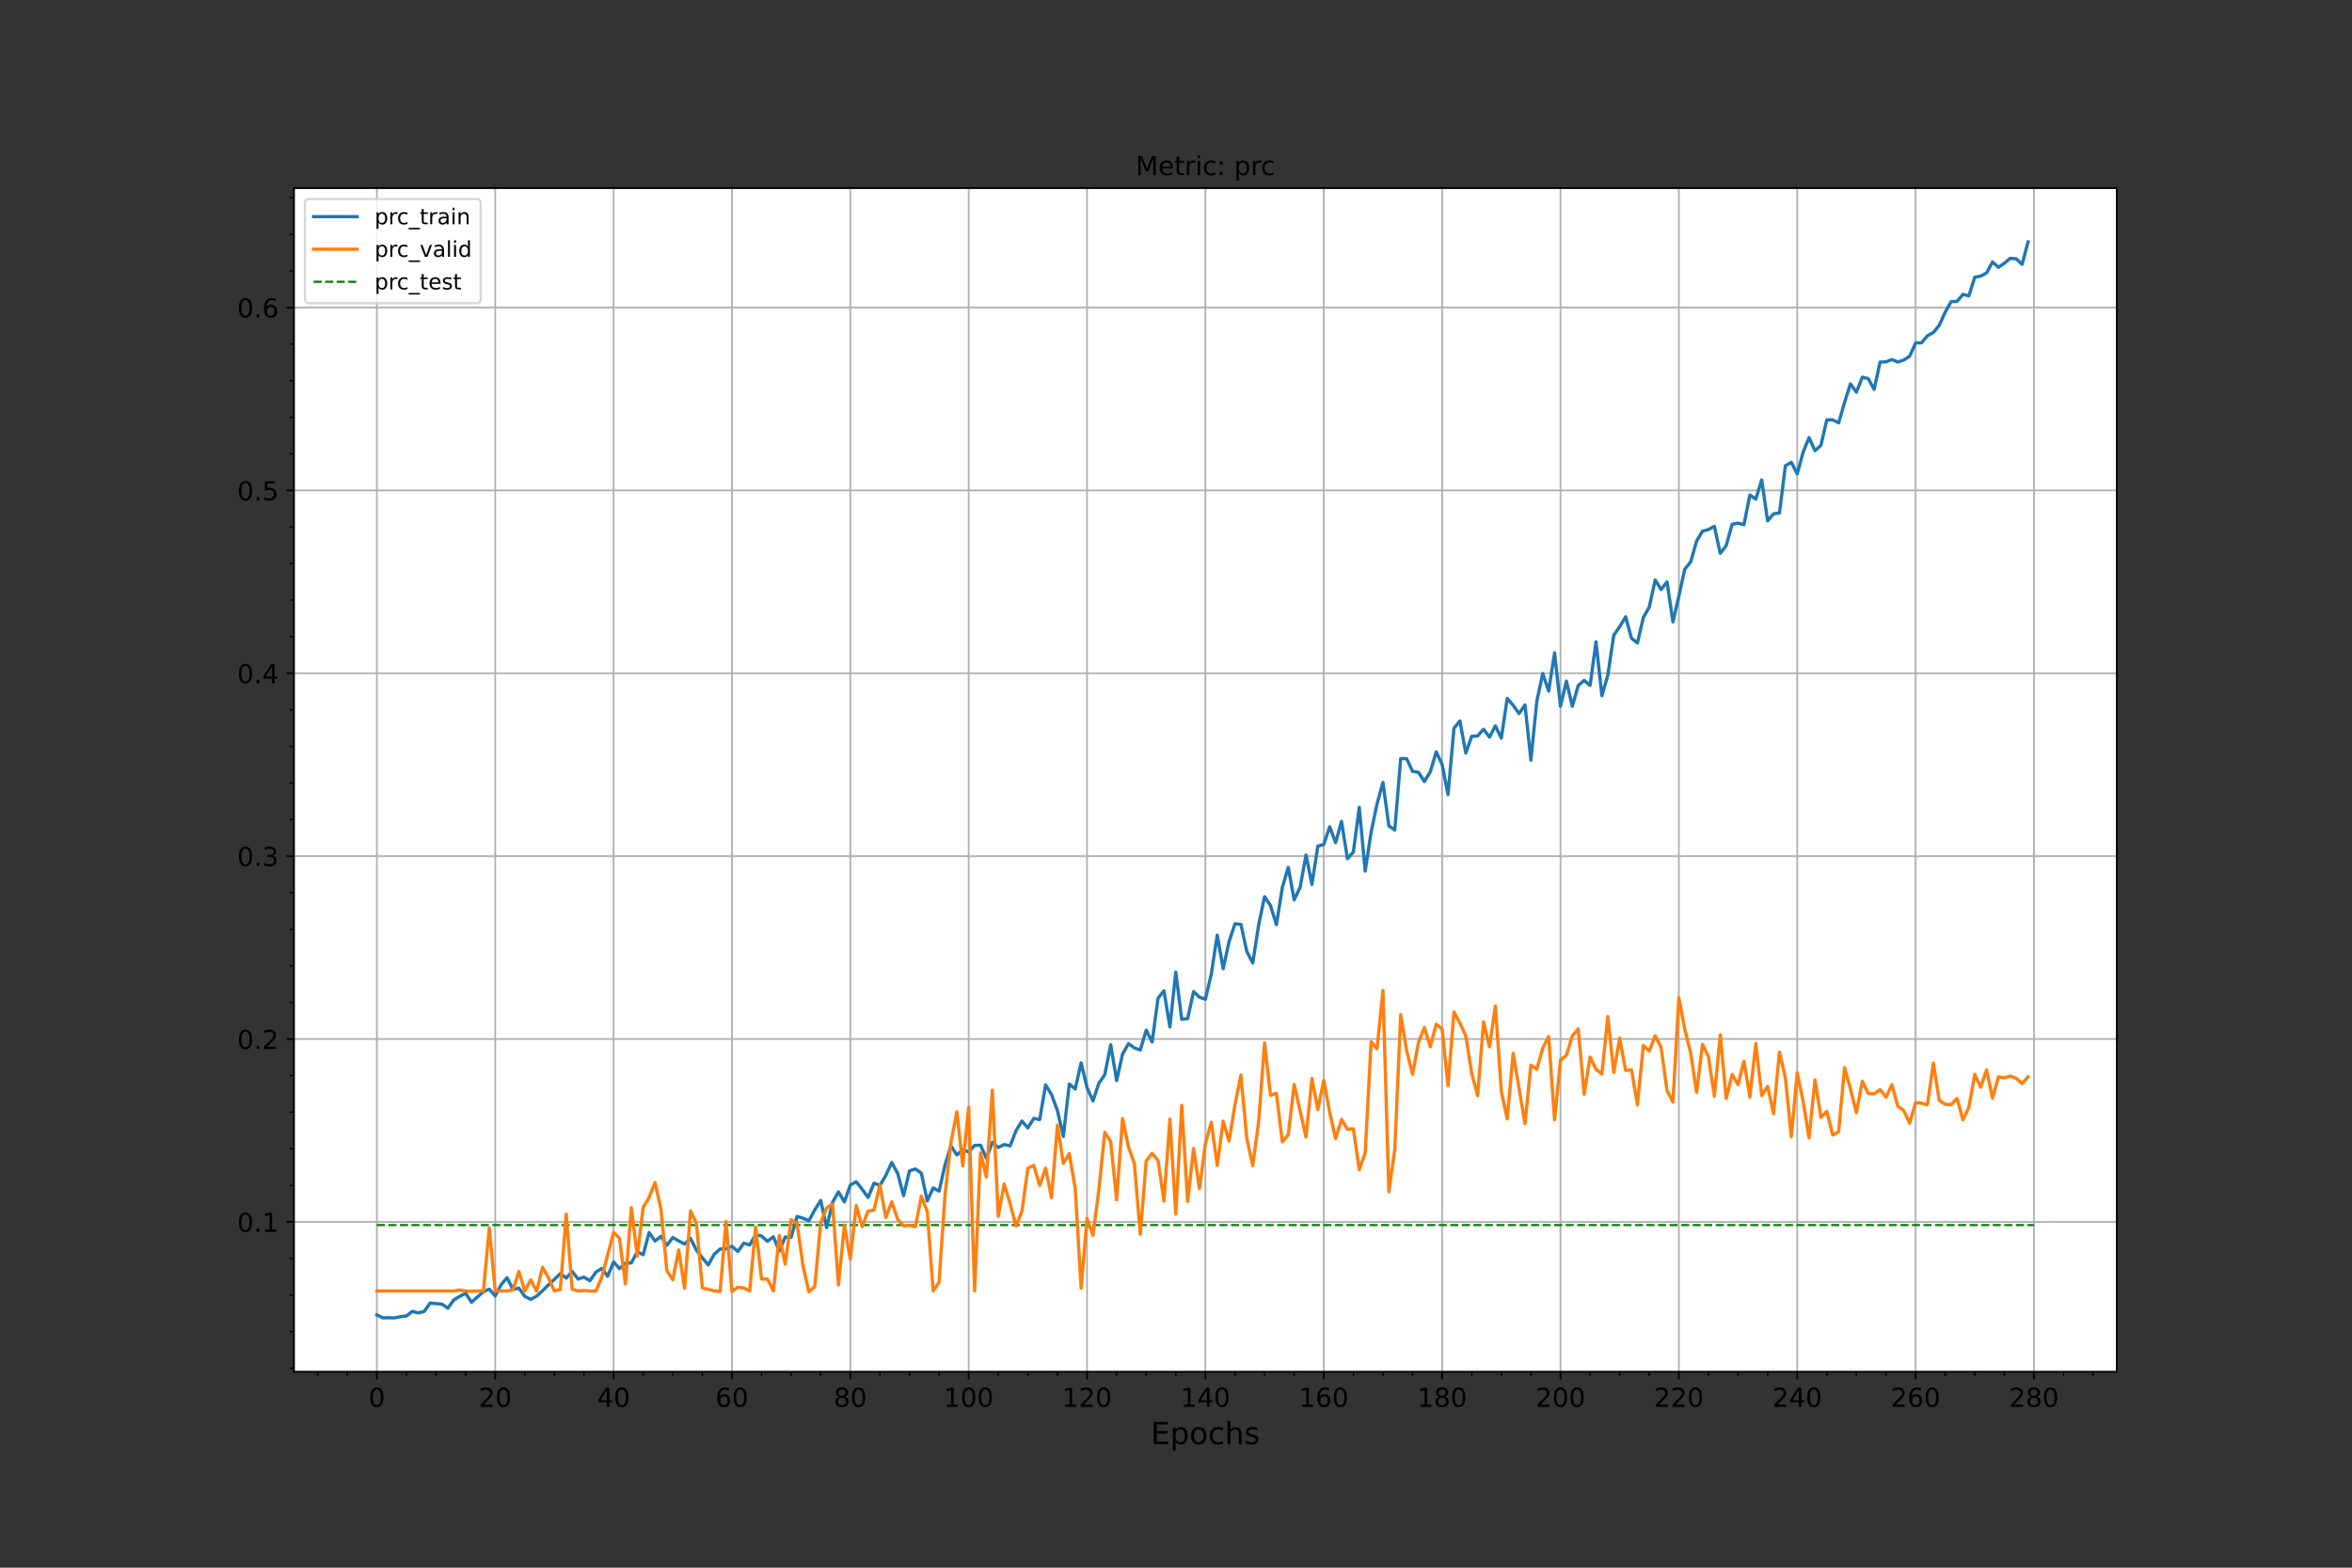 <?xml version="1.0" encoding="utf-8" standalone="no"?>
<!DOCTYPE svg PUBLIC "-//W3C//DTD SVG 1.1//EN"
  "http://www.w3.org/Graphics/SVG/1.1/DTD/svg11.dtd">
<!-- Created with matplotlib (https://matplotlib.org/) -->
<svg height="720pt" version="1.1" viewBox="0 0 1080 720" width="1080pt" xmlns="http://www.w3.org/2000/svg" xmlns:xlink="http://www.w3.org/1999/xlink">
 <rect x="0" y="0" width="1080" height="720" fill="#333333" stroke="none"/>
 <defs>
  <style type="text/css">*{stroke-linecap:butt;stroke-linejoin:round;}</style>
 </defs>
 <g id="figure_1">
  <g id="patch_1">
   <path d="M 0 720 
L 1080 720 
L 1080 0 
L 0 0 
z
" style="fill:none;"/>
  </g>
  <g id="axes_1">
   <g id="patch_2">
    <path d="M 135 630 
L 972 630 
L 972 86.4 
L 135 86.4 
z
" style="fill:#ffffff;"/>
   </g>
   <g id="matplotlib.axis_1">
    <g id="xtick_1">
     <g id="line2d_1">
      <path clip-path="url(#pd6490fc853)" d="M 173.045 630 
L 173.045 86.4 
" style="fill:none;stroke:#b0b0b0;stroke-linecap:square;stroke-width:0.8;"/>
     </g>
     <g id="line2d_2">
      <defs>
       <path d="M 0 0 
L 0 3.5 
" id="ma4a61b0a30" style="stroke:#000000;stroke-width:0.8;"/>
      </defs>
      <g>
       <use style="stroke:#000000;stroke-width:0.8;" x="173.045" xlink:href="#ma4a61b0a30" y="630"/>
      </g>
     </g>
     <g id="text_1">
      <!-- 0 -->
      <g transform="translate(169.228 646.118)scale(0.12 -0.12)">
       <defs>
        <path d="M 31.781 66.406 
Q 24.172 66.406 20.328 58.906 
Q 16.5 51.422 16.5 36.375 
Q 16.5 21.391 20.328 13.891 
Q 24.172 6.391 31.781 6.391 
Q 39.453 6.391 43.281 13.891 
Q 47.125 21.391 47.125 36.375 
Q 47.125 51.422 43.281 58.906 
Q 39.453 66.406 31.781 66.406 
z
M 31.781 74.219 
Q 44.047 74.219 50.516 64.516 
Q 56.984 54.828 56.984 36.375 
Q 56.984 17.969 50.516 8.266 
Q 44.047 -1.422 31.781 -1.422 
Q 19.531 -1.422 13.062 8.266 
Q 6.594 17.969 6.594 36.375 
Q 6.594 54.828 13.062 64.516 
Q 19.531 74.219 31.781 74.219 
z
" id="DejaVuSans-48"/>
       </defs>
       <use xlink:href="#DejaVuSans-48"/>
      </g>
     </g>
    </g>
    <g id="xtick_2">
     <g id="line2d_3">
      <path clip-path="url(#pd6490fc853)" d="M 227.396 630 
L 227.396 86.4 
" style="fill:none;stroke:#b0b0b0;stroke-linecap:square;stroke-width:0.8;"/>
     </g>
     <g id="line2d_4">
      <g>
       <use style="stroke:#000000;stroke-width:0.8;" x="227.396" xlink:href="#ma4a61b0a30" y="630"/>
      </g>
     </g>
     <g id="text_2">
      <!-- 20 -->
      <g transform="translate(219.761 646.118)scale(0.12 -0.12)">
       <defs>
        <path d="M 19.188 8.297 
L 53.609 8.297 
L 53.609 0 
L 7.328 0 
L 7.328 8.297 
Q 12.938 14.109 22.625 23.891 
Q 32.328 33.688 34.812 36.531 
Q 39.547 41.844 41.422 45.531 
Q 43.312 49.219 43.312 52.781 
Q 43.312 58.594 39.234 62.25 
Q 35.156 65.922 28.609 65.922 
Q 23.969 65.922 18.812 64.312 
Q 13.672 62.703 7.812 59.422 
L 7.812 69.391 
Q 13.766 71.781 18.938 73 
Q 24.125 74.219 28.422 74.219 
Q 39.75 74.219 46.484 68.547 
Q 53.219 62.891 53.219 53.422 
Q 53.219 48.922 51.531 44.891 
Q 49.859 40.875 45.406 35.406 
Q 44.188 33.984 37.641 27.219 
Q 31.109 20.453 19.188 8.297 
z
" id="DejaVuSans-50"/>
       </defs>
       <use xlink:href="#DejaVuSans-50"/>
       <use x="63.623" xlink:href="#DejaVuSans-48"/>
      </g>
     </g>
    </g>
    <g id="xtick_3">
     <g id="line2d_5">
      <path clip-path="url(#pd6490fc853)" d="M 281.747 630 
L 281.747 86.4 
" style="fill:none;stroke:#b0b0b0;stroke-linecap:square;stroke-width:0.8;"/>
     </g>
     <g id="line2d_6">
      <g>
       <use style="stroke:#000000;stroke-width:0.8;" x="281.747" xlink:href="#ma4a61b0a30" y="630"/>
      </g>
     </g>
     <g id="text_3">
      <!-- 40 -->
      <g transform="translate(274.112 646.118)scale(0.12 -0.12)">
       <defs>
        <path d="M 37.797 64.312 
L 12.891 25.391 
L 37.797 25.391 
z
M 35.203 72.906 
L 47.609 72.906 
L 47.609 25.391 
L 58.016 25.391 
L 58.016 17.188 
L 47.609 17.188 
L 47.609 0 
L 37.797 0 
L 37.797 17.188 
L 4.891 17.188 
L 4.891 26.703 
z
" id="DejaVuSans-52"/>
       </defs>
       <use xlink:href="#DejaVuSans-52"/>
       <use x="63.623" xlink:href="#DejaVuSans-48"/>
      </g>
     </g>
    </g>
    <g id="xtick_4">
     <g id="line2d_7">
      <path clip-path="url(#pd6490fc853)" d="M 336.097 630 
L 336.097 86.4 
" style="fill:none;stroke:#b0b0b0;stroke-linecap:square;stroke-width:0.8;"/>
     </g>
     <g id="line2d_8">
      <g>
       <use style="stroke:#000000;stroke-width:0.8;" x="336.097" xlink:href="#ma4a61b0a30" y="630"/>
      </g>
     </g>
     <g id="text_4">
      <!-- 60 -->
      <g transform="translate(328.462 646.118)scale(0.12 -0.12)">
       <defs>
        <path d="M 33.016 40.375 
Q 26.375 40.375 22.484 35.828 
Q 18.609 31.297 18.609 23.391 
Q 18.609 15.531 22.484 10.953 
Q 26.375 6.391 33.016 6.391 
Q 39.656 6.391 43.531 10.953 
Q 47.406 15.531 47.406 23.391 
Q 47.406 31.297 43.531 35.828 
Q 39.656 40.375 33.016 40.375 
z
M 52.594 71.297 
L 52.594 62.312 
Q 48.875 64.062 45.094 64.984 
Q 41.312 65.922 37.594 65.922 
Q 27.828 65.922 22.672 59.328 
Q 17.531 52.734 16.797 39.406 
Q 19.672 43.656 24.016 45.922 
Q 28.375 48.188 33.594 48.188 
Q 44.578 48.188 50.953 41.516 
Q 57.328 34.859 57.328 23.391 
Q 57.328 12.156 50.688 5.359 
Q 44.047 -1.422 33.016 -1.422 
Q 20.359 -1.422 13.672 8.266 
Q 6.984 17.969 6.984 36.375 
Q 6.984 53.656 15.188 63.938 
Q 23.391 74.219 37.203 74.219 
Q 40.922 74.219 44.703 73.484 
Q 48.484 72.75 52.594 71.297 
z
" id="DejaVuSans-54"/>
       </defs>
       <use xlink:href="#DejaVuSans-54"/>
       <use x="63.623" xlink:href="#DejaVuSans-48"/>
      </g>
     </g>
    </g>
    <g id="xtick_5">
     <g id="line2d_9">
      <path clip-path="url(#pd6490fc853)" d="M 390.448 630 
L 390.448 86.4 
" style="fill:none;stroke:#b0b0b0;stroke-linecap:square;stroke-width:0.8;"/>
     </g>
     <g id="line2d_10">
      <g>
       <use style="stroke:#000000;stroke-width:0.8;" x="390.448" xlink:href="#ma4a61b0a30" y="630"/>
      </g>
     </g>
     <g id="text_5">
      <!-- 80 -->
      <g transform="translate(382.813 646.118)scale(0.12 -0.12)">
       <defs>
        <path d="M 31.781 34.625 
Q 24.75 34.625 20.719 30.859 
Q 16.703 27.094 16.703 20.516 
Q 16.703 13.922 20.719 10.156 
Q 24.75 6.391 31.781 6.391 
Q 38.812 6.391 42.859 10.172 
Q 46.922 13.969 46.922 20.516 
Q 46.922 27.094 42.891 30.859 
Q 38.875 34.625 31.781 34.625 
z
M 21.922 38.812 
Q 15.578 40.375 12.031 44.719 
Q 8.5 49.078 8.5 55.328 
Q 8.5 64.062 14.719 69.141 
Q 20.953 74.219 31.781 74.219 
Q 42.672 74.219 48.875 69.141 
Q 55.078 64.062 55.078 55.328 
Q 55.078 49.078 51.531 44.719 
Q 48 40.375 41.703 38.812 
Q 48.828 37.156 52.797 32.312 
Q 56.781 27.484 56.781 20.516 
Q 56.781 9.906 50.312 4.234 
Q 43.844 -1.422 31.781 -1.422 
Q 19.734 -1.422 13.25 4.234 
Q 6.781 9.906 6.781 20.516 
Q 6.781 27.484 10.781 32.312 
Q 14.797 37.156 21.922 38.812 
z
M 18.312 54.391 
Q 18.312 48.734 21.844 45.562 
Q 25.391 42.391 31.781 42.391 
Q 38.141 42.391 41.719 45.562 
Q 45.312 48.734 45.312 54.391 
Q 45.312 60.062 41.719 63.234 
Q 38.141 66.406 31.781 66.406 
Q 25.391 66.406 21.844 63.234 
Q 18.312 60.062 18.312 54.391 
z
" id="DejaVuSans-56"/>
       </defs>
       <use xlink:href="#DejaVuSans-56"/>
       <use x="63.623" xlink:href="#DejaVuSans-48"/>
      </g>
     </g>
    </g>
    <g id="xtick_6">
     <g id="line2d_11">
      <path clip-path="url(#pd6490fc853)" d="M 444.799 630 
L 444.799 86.4 
" style="fill:none;stroke:#b0b0b0;stroke-linecap:square;stroke-width:0.8;"/>
     </g>
     <g id="line2d_12">
      <g>
       <use style="stroke:#000000;stroke-width:0.8;" x="444.799" xlink:href="#ma4a61b0a30" y="630"/>
      </g>
     </g>
     <g id="text_6">
      <!-- 100 -->
      <g transform="translate(433.346 646.118)scale(0.12 -0.12)">
       <defs>
        <path d="M 12.406 8.297 
L 28.516 8.297 
L 28.516 63.922 
L 10.984 60.406 
L 10.984 69.391 
L 28.422 72.906 
L 38.281 72.906 
L 38.281 8.297 
L 54.391 8.297 
L 54.391 0 
L 12.406 0 
z
" id="DejaVuSans-49"/>
       </defs>
       <use xlink:href="#DejaVuSans-49"/>
       <use x="63.623" xlink:href="#DejaVuSans-48"/>
       <use x="127.246" xlink:href="#DejaVuSans-48"/>
      </g>
     </g>
    </g>
    <g id="xtick_7">
     <g id="line2d_13">
      <path clip-path="url(#pd6490fc853)" d="M 499.149 630 
L 499.149 86.4 
" style="fill:none;stroke:#b0b0b0;stroke-linecap:square;stroke-width:0.8;"/>
     </g>
     <g id="line2d_14">
      <g>
       <use style="stroke:#000000;stroke-width:0.8;" x="499.149" xlink:href="#ma4a61b0a30" y="630"/>
      </g>
     </g>
     <g id="text_7">
      <!-- 120 -->
      <g transform="translate(487.697 646.118)scale(0.12 -0.12)">
       <use xlink:href="#DejaVuSans-49"/>
       <use x="63.623" xlink:href="#DejaVuSans-50"/>
       <use x="127.246" xlink:href="#DejaVuSans-48"/>
      </g>
     </g>
    </g>
    <g id="xtick_8">
     <g id="line2d_15">
      <path clip-path="url(#pd6490fc853)" d="M 553.5 630 
L 553.5 86.4 
" style="fill:none;stroke:#b0b0b0;stroke-linecap:square;stroke-width:0.8;"/>
     </g>
     <g id="line2d_16">
      <g>
       <use style="stroke:#000000;stroke-width:0.8;" x="553.5" xlink:href="#ma4a61b0a30" y="630"/>
      </g>
     </g>
     <g id="text_8">
      <!-- 140 -->
      <g transform="translate(542.048 646.118)scale(0.12 -0.12)">
       <use xlink:href="#DejaVuSans-49"/>
       <use x="63.623" xlink:href="#DejaVuSans-52"/>
       <use x="127.246" xlink:href="#DejaVuSans-48"/>
      </g>
     </g>
    </g>
    <g id="xtick_9">
     <g id="line2d_17">
      <path clip-path="url(#pd6490fc853)" d="M 607.851 630 
L 607.851 86.4 
" style="fill:none;stroke:#b0b0b0;stroke-linecap:square;stroke-width:0.8;"/>
     </g>
     <g id="line2d_18">
      <g>
       <use style="stroke:#000000;stroke-width:0.8;" x="607.851" xlink:href="#ma4a61b0a30" y="630"/>
      </g>
     </g>
     <g id="text_9">
      <!-- 160 -->
      <g transform="translate(596.398 646.118)scale(0.12 -0.12)">
       <use xlink:href="#DejaVuSans-49"/>
       <use x="63.623" xlink:href="#DejaVuSans-54"/>
       <use x="127.246" xlink:href="#DejaVuSans-48"/>
      </g>
     </g>
    </g>
    <g id="xtick_10">
     <g id="line2d_19">
      <path clip-path="url(#pd6490fc853)" d="M 662.201 630 
L 662.201 86.4 
" style="fill:none;stroke:#b0b0b0;stroke-linecap:square;stroke-width:0.8;"/>
     </g>
     <g id="line2d_20">
      <g>
       <use style="stroke:#000000;stroke-width:0.8;" x="662.201" xlink:href="#ma4a61b0a30" y="630"/>
      </g>
     </g>
     <g id="text_10">
      <!-- 180 -->
      <g transform="translate(650.749 646.118)scale(0.12 -0.12)">
       <use xlink:href="#DejaVuSans-49"/>
       <use x="63.623" xlink:href="#DejaVuSans-56"/>
       <use x="127.246" xlink:href="#DejaVuSans-48"/>
      </g>
     </g>
    </g>
    <g id="xtick_11">
     <g id="line2d_21">
      <path clip-path="url(#pd6490fc853)" d="M 716.552 630 
L 716.552 86.4 
" style="fill:none;stroke:#b0b0b0;stroke-linecap:square;stroke-width:0.8;"/>
     </g>
     <g id="line2d_22">
      <g>
       <use style="stroke:#000000;stroke-width:0.8;" x="716.552" xlink:href="#ma4a61b0a30" y="630"/>
      </g>
     </g>
     <g id="text_11">
      <!-- 200 -->
      <g transform="translate(705.099 646.118)scale(0.12 -0.12)">
       <use xlink:href="#DejaVuSans-50"/>
       <use x="63.623" xlink:href="#DejaVuSans-48"/>
       <use x="127.246" xlink:href="#DejaVuSans-48"/>
      </g>
     </g>
    </g>
    <g id="xtick_12">
     <g id="line2d_23">
      <path clip-path="url(#pd6490fc853)" d="M 770.903 630 
L 770.903 86.4 
" style="fill:none;stroke:#b0b0b0;stroke-linecap:square;stroke-width:0.8;"/>
     </g>
     <g id="line2d_24">
      <g>
       <use style="stroke:#000000;stroke-width:0.8;" x="770.903" xlink:href="#ma4a61b0a30" y="630"/>
      </g>
     </g>
     <g id="text_12">
      <!-- 220 -->
      <g transform="translate(759.45 646.118)scale(0.12 -0.12)">
       <use xlink:href="#DejaVuSans-50"/>
       <use x="63.623" xlink:href="#DejaVuSans-50"/>
       <use x="127.246" xlink:href="#DejaVuSans-48"/>
      </g>
     </g>
    </g>
    <g id="xtick_13">
     <g id="line2d_25">
      <path clip-path="url(#pd6490fc853)" d="M 825.253 630 
L 825.253 86.4 
" style="fill:none;stroke:#b0b0b0;stroke-linecap:square;stroke-width:0.8;"/>
     </g>
     <g id="line2d_26">
      <g>
       <use style="stroke:#000000;stroke-width:0.8;" x="825.253" xlink:href="#ma4a61b0a30" y="630"/>
      </g>
     </g>
     <g id="text_13">
      <!-- 240 -->
      <g transform="translate(813.801 646.118)scale(0.12 -0.12)">
       <use xlink:href="#DejaVuSans-50"/>
       <use x="63.623" xlink:href="#DejaVuSans-52"/>
       <use x="127.246" xlink:href="#DejaVuSans-48"/>
      </g>
     </g>
    </g>
    <g id="xtick_14">
     <g id="line2d_27">
      <path clip-path="url(#pd6490fc853)" d="M 879.604 630 
L 879.604 86.4 
" style="fill:none;stroke:#b0b0b0;stroke-linecap:square;stroke-width:0.8;"/>
     </g>
     <g id="line2d_28">
      <g>
       <use style="stroke:#000000;stroke-width:0.8;" x="879.604" xlink:href="#ma4a61b0a30" y="630"/>
      </g>
     </g>
     <g id="text_14">
      <!-- 260 -->
      <g transform="translate(868.151 646.118)scale(0.12 -0.12)">
       <use xlink:href="#DejaVuSans-50"/>
       <use x="63.623" xlink:href="#DejaVuSans-54"/>
       <use x="127.246" xlink:href="#DejaVuSans-48"/>
      </g>
     </g>
    </g>
    <g id="xtick_15">
     <g id="line2d_29">
      <path clip-path="url(#pd6490fc853)" d="M 933.955 630 
L 933.955 86.4 
" style="fill:none;stroke:#b0b0b0;stroke-linecap:square;stroke-width:0.8;"/>
     </g>
     <g id="line2d_30">
      <g>
       <use style="stroke:#000000;stroke-width:0.8;" x="933.955" xlink:href="#ma4a61b0a30" y="630"/>
      </g>
     </g>
     <g id="text_15">
      <!-- 280 -->
      <g transform="translate(922.502 646.118)scale(0.12 -0.12)">
       <use xlink:href="#DejaVuSans-50"/>
       <use x="63.623" xlink:href="#DejaVuSans-56"/>
       <use x="127.246" xlink:href="#DejaVuSans-48"/>
      </g>
     </g>
    </g>
    <g id="xtick_16">
     <g id="line2d_31">
      <defs>
       <path d="M 0 0 
L 0 2 
" id="m52538a4a61" style="stroke:#000000;stroke-width:0.6;"/>
      </defs>
      <g>
       <use style="stroke:#000000;stroke-width:0.6;" x="145.87" xlink:href="#m52538a4a61" y="630"/>
      </g>
     </g>
    </g>
    <g id="xtick_17">
     <g id="line2d_32">
      <g>
       <use style="stroke:#000000;stroke-width:0.6;" x="159.458" xlink:href="#m52538a4a61" y="630"/>
      </g>
     </g>
    </g>
    <g id="xtick_18">
     <g id="line2d_33">
      <g>
       <use style="stroke:#000000;stroke-width:0.6;" x="186.633" xlink:href="#m52538a4a61" y="630"/>
      </g>
     </g>
    </g>
    <g id="xtick_19">
     <g id="line2d_34">
      <g>
       <use style="stroke:#000000;stroke-width:0.6;" x="200.221" xlink:href="#m52538a4a61" y="630"/>
      </g>
     </g>
    </g>
    <g id="xtick_20">
     <g id="line2d_35">
      <g>
       <use style="stroke:#000000;stroke-width:0.6;" x="213.808" xlink:href="#m52538a4a61" y="630"/>
      </g>
     </g>
    </g>
    <g id="xtick_21">
     <g id="line2d_36">
      <g>
       <use style="stroke:#000000;stroke-width:0.6;" x="240.984" xlink:href="#m52538a4a61" y="630"/>
      </g>
     </g>
    </g>
    <g id="xtick_22">
     <g id="line2d_37">
      <g>
       <use style="stroke:#000000;stroke-width:0.6;" x="254.571" xlink:href="#m52538a4a61" y="630"/>
      </g>
     </g>
    </g>
    <g id="xtick_23">
     <g id="line2d_38">
      <g>
       <use style="stroke:#000000;stroke-width:0.6;" x="268.159" xlink:href="#m52538a4a61" y="630"/>
      </g>
     </g>
    </g>
    <g id="xtick_24">
     <g id="line2d_39">
      <g>
       <use style="stroke:#000000;stroke-width:0.6;" x="295.334" xlink:href="#m52538a4a61" y="630"/>
      </g>
     </g>
    </g>
    <g id="xtick_25">
     <g id="line2d_40">
      <g>
       <use style="stroke:#000000;stroke-width:0.6;" x="308.922" xlink:href="#m52538a4a61" y="630"/>
      </g>
     </g>
    </g>
    <g id="xtick_26">
     <g id="line2d_41">
      <g>
       <use style="stroke:#000000;stroke-width:0.6;" x="322.51" xlink:href="#m52538a4a61" y="630"/>
      </g>
     </g>
    </g>
    <g id="xtick_27">
     <g id="line2d_42">
      <g>
       <use style="stroke:#000000;stroke-width:0.6;" x="349.685" xlink:href="#m52538a4a61" y="630"/>
      </g>
     </g>
    </g>
    <g id="xtick_28">
     <g id="line2d_43">
      <g>
       <use style="stroke:#000000;stroke-width:0.6;" x="363.273" xlink:href="#m52538a4a61" y="630"/>
      </g>
     </g>
    </g>
    <g id="xtick_29">
     <g id="line2d_44">
      <g>
       <use style="stroke:#000000;stroke-width:0.6;" x="376.86" xlink:href="#m52538a4a61" y="630"/>
      </g>
     </g>
    </g>
    <g id="xtick_30">
     <g id="line2d_45">
      <g>
       <use style="stroke:#000000;stroke-width:0.6;" x="404.036" xlink:href="#m52538a4a61" y="630"/>
      </g>
     </g>
    </g>
    <g id="xtick_31">
     <g id="line2d_46">
      <g>
       <use style="stroke:#000000;stroke-width:0.6;" x="417.623" xlink:href="#m52538a4a61" y="630"/>
      </g>
     </g>
    </g>
    <g id="xtick_32">
     <g id="line2d_47">
      <g>
       <use style="stroke:#000000;stroke-width:0.6;" x="431.211" xlink:href="#m52538a4a61" y="630"/>
      </g>
     </g>
    </g>
    <g id="xtick_33">
     <g id="line2d_48">
      <g>
       <use style="stroke:#000000;stroke-width:0.6;" x="458.386" xlink:href="#m52538a4a61" y="630"/>
      </g>
     </g>
    </g>
    <g id="xtick_34">
     <g id="line2d_49">
      <g>
       <use style="stroke:#000000;stroke-width:0.6;" x="471.974" xlink:href="#m52538a4a61" y="630"/>
      </g>
     </g>
    </g>
    <g id="xtick_35">
     <g id="line2d_50">
      <g>
       <use style="stroke:#000000;stroke-width:0.6;" x="485.562" xlink:href="#m52538a4a61" y="630"/>
      </g>
     </g>
    </g>
    <g id="xtick_36">
     <g id="line2d_51">
      <g>
       <use style="stroke:#000000;stroke-width:0.6;" x="512.737" xlink:href="#m52538a4a61" y="630"/>
      </g>
     </g>
    </g>
    <g id="xtick_37">
     <g id="line2d_52">
      <g>
       <use style="stroke:#000000;stroke-width:0.6;" x="526.325" xlink:href="#m52538a4a61" y="630"/>
      </g>
     </g>
    </g>
    <g id="xtick_38">
     <g id="line2d_53">
      <g>
       <use style="stroke:#000000;stroke-width:0.6;" x="539.912" xlink:href="#m52538a4a61" y="630"/>
      </g>
     </g>
    </g>
    <g id="xtick_39">
     <g id="line2d_54">
      <g>
       <use style="stroke:#000000;stroke-width:0.6;" x="567.088" xlink:href="#m52538a4a61" y="630"/>
      </g>
     </g>
    </g>
    <g id="xtick_40">
     <g id="line2d_55">
      <g>
       <use style="stroke:#000000;stroke-width:0.6;" x="580.675" xlink:href="#m52538a4a61" y="630"/>
      </g>
     </g>
    </g>
    <g id="xtick_41">
     <g id="line2d_56">
      <g>
       <use style="stroke:#000000;stroke-width:0.6;" x="594.263" xlink:href="#m52538a4a61" y="630"/>
      </g>
     </g>
    </g>
    <g id="xtick_42">
     <g id="line2d_57">
      <g>
       <use style="stroke:#000000;stroke-width:0.6;" x="621.438" xlink:href="#m52538a4a61" y="630"/>
      </g>
     </g>
    </g>
    <g id="xtick_43">
     <g id="line2d_58">
      <g>
       <use style="stroke:#000000;stroke-width:0.6;" x="635.026" xlink:href="#m52538a4a61" y="630"/>
      </g>
     </g>
    </g>
    <g id="xtick_44">
     <g id="line2d_59">
      <g>
       <use style="stroke:#000000;stroke-width:0.6;" x="648.614" xlink:href="#m52538a4a61" y="630"/>
      </g>
     </g>
    </g>
    <g id="xtick_45">
     <g id="line2d_60">
      <g>
       <use style="stroke:#000000;stroke-width:0.6;" x="675.789" xlink:href="#m52538a4a61" y="630"/>
      </g>
     </g>
    </g>
    <g id="xtick_46">
     <g id="line2d_61">
      <g>
       <use style="stroke:#000000;stroke-width:0.6;" x="689.377" xlink:href="#m52538a4a61" y="630"/>
      </g>
     </g>
    </g>
    <g id="xtick_47">
     <g id="line2d_62">
      <g>
       <use style="stroke:#000000;stroke-width:0.6;" x="702.964" xlink:href="#m52538a4a61" y="630"/>
      </g>
     </g>
    </g>
    <g id="xtick_48">
     <g id="line2d_63">
      <g>
       <use style="stroke:#000000;stroke-width:0.6;" x="730.14" xlink:href="#m52538a4a61" y="630"/>
      </g>
     </g>
    </g>
    <g id="xtick_49">
     <g id="line2d_64">
      <g>
       <use style="stroke:#000000;stroke-width:0.6;" x="743.727" xlink:href="#m52538a4a61" y="630"/>
      </g>
     </g>
    </g>
    <g id="xtick_50">
     <g id="line2d_65">
      <g>
       <use style="stroke:#000000;stroke-width:0.6;" x="757.315" xlink:href="#m52538a4a61" y="630"/>
      </g>
     </g>
    </g>
    <g id="xtick_51">
     <g id="line2d_66">
      <g>
       <use style="stroke:#000000;stroke-width:0.6;" x="784.49" xlink:href="#m52538a4a61" y="630"/>
      </g>
     </g>
    </g>
    <g id="xtick_52">
     <g id="line2d_67">
      <g>
       <use style="stroke:#000000;stroke-width:0.6;" x="798.078" xlink:href="#m52538a4a61" y="630"/>
      </g>
     </g>
    </g>
    <g id="xtick_53">
     <g id="line2d_68">
      <g>
       <use style="stroke:#000000;stroke-width:0.6;" x="811.666" xlink:href="#m52538a4a61" y="630"/>
      </g>
     </g>
    </g>
    <g id="xtick_54">
     <g id="line2d_69">
      <g>
       <use style="stroke:#000000;stroke-width:0.6;" x="838.841" xlink:href="#m52538a4a61" y="630"/>
      </g>
     </g>
    </g>
    <g id="xtick_55">
     <g id="line2d_70">
      <g>
       <use style="stroke:#000000;stroke-width:0.6;" x="852.429" xlink:href="#m52538a4a61" y="630"/>
      </g>
     </g>
    </g>
    <g id="xtick_56">
     <g id="line2d_71">
      <g>
       <use style="stroke:#000000;stroke-width:0.6;" x="866.016" xlink:href="#m52538a4a61" y="630"/>
      </g>
     </g>
    </g>
    <g id="xtick_57">
     <g id="line2d_72">
      <g>
       <use style="stroke:#000000;stroke-width:0.6;" x="893.192" xlink:href="#m52538a4a61" y="630"/>
      </g>
     </g>
    </g>
    <g id="xtick_58">
     <g id="line2d_73">
      <g>
       <use style="stroke:#000000;stroke-width:0.6;" x="906.779" xlink:href="#m52538a4a61" y="630"/>
      </g>
     </g>
    </g>
    <g id="xtick_59">
     <g id="line2d_74">
      <g>
       <use style="stroke:#000000;stroke-width:0.6;" x="920.367" xlink:href="#m52538a4a61" y="630"/>
      </g>
     </g>
    </g>
    <g id="xtick_60">
     <g id="line2d_75">
      <g>
       <use style="stroke:#000000;stroke-width:0.6;" x="947.542" xlink:href="#m52538a4a61" y="630"/>
      </g>
     </g>
    </g>
    <g id="xtick_61">
     <g id="line2d_76">
      <g>
       <use style="stroke:#000000;stroke-width:0.6;" x="961.13" xlink:href="#m52538a4a61" y="630"/>
      </g>
     </g>
    </g>
    <g id="text_16">
     <!-- Epochs -->
     <g transform="translate(528.418 663.252)scale(0.14 -0.14)">
      <defs>
       <path d="M 9.812 72.906 
L 55.906 72.906 
L 55.906 64.594 
L 19.672 64.594 
L 19.672 43.016 
L 54.391 43.016 
L 54.391 34.719 
L 19.672 34.719 
L 19.672 8.297 
L 56.781 8.297 
L 56.781 0 
L 9.812 0 
z
" id="DejaVuSans-69"/>
       <path d="M 18.109 8.203 
L 18.109 -20.797 
L 9.078 -20.797 
L 9.078 54.688 
L 18.109 54.688 
L 18.109 46.391 
Q 20.953 51.266 25.266 53.625 
Q 29.594 56 35.594 56 
Q 45.562 56 51.781 48.094 
Q 58.016 40.188 58.016 27.297 
Q 58.016 14.406 51.781 6.484 
Q 45.562 -1.422 35.594 -1.422 
Q 29.594 -1.422 25.266 0.953 
Q 20.953 3.328 18.109 8.203 
z
M 48.688 27.297 
Q 48.688 37.203 44.609 42.844 
Q 40.531 48.484 33.406 48.484 
Q 26.266 48.484 22.188 42.844 
Q 18.109 37.203 18.109 27.297 
Q 18.109 17.391 22.188 11.75 
Q 26.266 6.109 33.406 6.109 
Q 40.531 6.109 44.609 11.75 
Q 48.688 17.391 48.688 27.297 
z
" id="DejaVuSans-112"/>
       <path d="M 30.609 48.391 
Q 23.391 48.391 19.188 42.75 
Q 14.984 37.109 14.984 27.297 
Q 14.984 17.484 19.156 11.844 
Q 23.344 6.203 30.609 6.203 
Q 37.797 6.203 41.984 11.859 
Q 46.188 17.531 46.188 27.297 
Q 46.188 37.016 41.984 42.703 
Q 37.797 48.391 30.609 48.391 
z
M 30.609 56 
Q 42.328 56 49.016 48.375 
Q 55.719 40.766 55.719 27.297 
Q 55.719 13.875 49.016 6.219 
Q 42.328 -1.422 30.609 -1.422 
Q 18.844 -1.422 12.172 6.219 
Q 5.516 13.875 5.516 27.297 
Q 5.516 40.766 12.172 48.375 
Q 18.844 56 30.609 56 
z
" id="DejaVuSans-111"/>
       <path d="M 48.781 52.594 
L 48.781 44.188 
Q 44.969 46.297 41.141 47.344 
Q 37.312 48.391 33.406 48.391 
Q 24.656 48.391 19.812 42.844 
Q 14.984 37.312 14.984 27.297 
Q 14.984 17.281 19.812 11.734 
Q 24.656 6.203 33.406 6.203 
Q 37.312 6.203 41.141 7.25 
Q 44.969 8.297 48.781 10.406 
L 48.781 2.094 
Q 45.016 0.344 40.984 -0.531 
Q 36.969 -1.422 32.422 -1.422 
Q 20.062 -1.422 12.781 6.344 
Q 5.516 14.109 5.516 27.297 
Q 5.516 40.672 12.859 48.328 
Q 20.219 56 33.016 56 
Q 37.156 56 41.109 55.141 
Q 45.062 54.297 48.781 52.594 
z
" id="DejaVuSans-99"/>
       <path d="M 54.891 33.016 
L 54.891 0 
L 45.906 0 
L 45.906 32.719 
Q 45.906 40.484 42.875 44.328 
Q 39.844 48.188 33.797 48.188 
Q 26.516 48.188 22.312 43.547 
Q 18.109 38.922 18.109 30.906 
L 18.109 0 
L 9.078 0 
L 9.078 75.984 
L 18.109 75.984 
L 18.109 46.188 
Q 21.344 51.125 25.703 53.562 
Q 30.078 56 35.797 56 
Q 45.219 56 50.047 50.172 
Q 54.891 44.344 54.891 33.016 
z
" id="DejaVuSans-104"/>
       <path d="M 44.281 53.078 
L 44.281 44.578 
Q 40.484 46.531 36.375 47.5 
Q 32.281 48.484 27.875 48.484 
Q 21.188 48.484 17.844 46.438 
Q 14.5 44.391 14.5 40.281 
Q 14.5 37.156 16.891 35.375 
Q 19.281 33.594 26.516 31.984 
L 29.594 31.297 
Q 39.156 29.25 43.188 25.516 
Q 47.219 21.781 47.219 15.094 
Q 47.219 7.469 41.188 3.016 
Q 35.156 -1.422 24.609 -1.422 
Q 20.219 -1.422 15.453 -0.562 
Q 10.688 0.297 5.422 2 
L 5.422 11.281 
Q 10.406 8.688 15.234 7.391 
Q 20.062 6.109 24.812 6.109 
Q 31.156 6.109 34.562 8.281 
Q 37.984 10.453 37.984 14.406 
Q 37.984 18.062 35.516 20.016 
Q 33.062 21.969 24.703 23.781 
L 21.578 24.516 
Q 13.234 26.266 9.516 29.906 
Q 5.812 33.547 5.812 39.891 
Q 5.812 47.609 11.281 51.797 
Q 16.75 56 26.812 56 
Q 31.781 56 36.172 55.266 
Q 40.578 54.547 44.281 53.078 
z
" id="DejaVuSans-115"/>
      </defs>
      <use xlink:href="#DejaVuSans-69"/>
      <use x="63.184" xlink:href="#DejaVuSans-112"/>
      <use x="126.66" xlink:href="#DejaVuSans-111"/>
      <use x="187.842" xlink:href="#DejaVuSans-99"/>
      <use x="242.822" xlink:href="#DejaVuSans-104"/>
      <use x="306.201" xlink:href="#DejaVuSans-115"/>
     </g>
    </g>
   </g>
   <g id="matplotlib.axis_2">
    <g id="ytick_1">
     <g id="line2d_77">
      <path clip-path="url(#pd6490fc853)" d="M 135 561.186 
L 972 561.186 
" style="fill:none;stroke:#b0b0b0;stroke-linecap:square;stroke-width:0.8;"/>
     </g>
     <g id="line2d_78">
      <defs>
       <path d="M 0 0 
L -3.5 0 
" id="mfd4d7e310a" style="stroke:#000000;stroke-width:0.8;"/>
      </defs>
      <g>
       <use style="stroke:#000000;stroke-width:0.8;" x="135" xlink:href="#mfd4d7e310a" y="561.186"/>
      </g>
     </g>
     <g id="text_17">
      <!-- 0.1 -->
      <g transform="translate(108.916 565.745)scale(0.12 -0.12)">
       <defs>
        <path d="M 10.688 12.406 
L 21 12.406 
L 21 0 
L 10.688 0 
z
" id="DejaVuSans-46"/>
       </defs>
       <use xlink:href="#DejaVuSans-48"/>
       <use x="63.623" xlink:href="#DejaVuSans-46"/>
       <use x="95.41" xlink:href="#DejaVuSans-49"/>
      </g>
     </g>
    </g>
    <g id="ytick_2">
     <g id="line2d_79">
      <path clip-path="url(#pd6490fc853)" d="M 135 477.195 
L 972 477.195 
" style="fill:none;stroke:#b0b0b0;stroke-linecap:square;stroke-width:0.8;"/>
     </g>
     <g id="line2d_80">
      <g>
       <use style="stroke:#000000;stroke-width:0.8;" x="135" xlink:href="#mfd4d7e310a" y="477.195"/>
      </g>
     </g>
     <g id="text_18">
      <!-- 0.2 -->
      <g transform="translate(108.916 481.754)scale(0.12 -0.12)">
       <use xlink:href="#DejaVuSans-48"/>
       <use x="63.623" xlink:href="#DejaVuSans-46"/>
       <use x="95.41" xlink:href="#DejaVuSans-50"/>
      </g>
     </g>
    </g>
    <g id="ytick_3">
     <g id="line2d_81">
      <path clip-path="url(#pd6490fc853)" d="M 135 393.204 
L 972 393.204 
" style="fill:none;stroke:#b0b0b0;stroke-linecap:square;stroke-width:0.8;"/>
     </g>
     <g id="line2d_82">
      <g>
       <use style="stroke:#000000;stroke-width:0.8;" x="135" xlink:href="#mfd4d7e310a" y="393.204"/>
      </g>
     </g>
     <g id="text_19">
      <!-- 0.3 -->
      <g transform="translate(108.916 397.763)scale(0.12 -0.12)">
       <defs>
        <path d="M 40.578 39.312 
Q 47.656 37.797 51.625 33 
Q 55.609 28.219 55.609 21.188 
Q 55.609 10.406 48.188 4.484 
Q 40.766 -1.422 27.094 -1.422 
Q 22.516 -1.422 17.656 -0.516 
Q 12.797 0.391 7.625 2.203 
L 7.625 11.719 
Q 11.719 9.328 16.594 8.109 
Q 21.484 6.891 26.812 6.891 
Q 36.078 6.891 40.938 10.547 
Q 45.797 14.203 45.797 21.188 
Q 45.797 27.641 41.281 31.266 
Q 36.766 34.906 28.719 34.906 
L 20.219 34.906 
L 20.219 43.016 
L 29.109 43.016 
Q 36.375 43.016 40.234 45.922 
Q 44.094 48.828 44.094 54.297 
Q 44.094 59.906 40.109 62.906 
Q 36.141 65.922 28.719 65.922 
Q 24.656 65.922 20.016 65.031 
Q 15.375 64.156 9.812 62.312 
L 9.812 71.094 
Q 15.438 72.656 20.344 73.438 
Q 25.25 74.219 29.594 74.219 
Q 40.828 74.219 47.359 69.109 
Q 53.906 64.016 53.906 55.328 
Q 53.906 49.266 50.438 45.094 
Q 46.969 40.922 40.578 39.312 
z
" id="DejaVuSans-51"/>
       </defs>
       <use xlink:href="#DejaVuSans-48"/>
       <use x="63.623" xlink:href="#DejaVuSans-46"/>
       <use x="95.41" xlink:href="#DejaVuSans-51"/>
      </g>
     </g>
    </g>
    <g id="ytick_4">
     <g id="line2d_83">
      <path clip-path="url(#pd6490fc853)" d="M 135 309.213 
L 972 309.213 
" style="fill:none;stroke:#b0b0b0;stroke-linecap:square;stroke-width:0.8;"/>
     </g>
     <g id="line2d_84">
      <g>
       <use style="stroke:#000000;stroke-width:0.8;" x="135" xlink:href="#mfd4d7e310a" y="309.213"/>
      </g>
     </g>
     <g id="text_20">
      <!-- 0.4 -->
      <g transform="translate(108.916 313.772)scale(0.12 -0.12)">
       <use xlink:href="#DejaVuSans-48"/>
       <use x="63.623" xlink:href="#DejaVuSans-46"/>
       <use x="95.41" xlink:href="#DejaVuSans-52"/>
      </g>
     </g>
    </g>
    <g id="ytick_5">
     <g id="line2d_85">
      <path clip-path="url(#pd6490fc853)" d="M 135 225.222 
L 972 225.222 
" style="fill:none;stroke:#b0b0b0;stroke-linecap:square;stroke-width:0.8;"/>
     </g>
     <g id="line2d_86">
      <g>
       <use style="stroke:#000000;stroke-width:0.8;" x="135" xlink:href="#mfd4d7e310a" y="225.222"/>
      </g>
     </g>
     <g id="text_21">
      <!-- 0.5 -->
      <g transform="translate(108.916 229.781)scale(0.12 -0.12)">
       <defs>
        <path d="M 10.797 72.906 
L 49.516 72.906 
L 49.516 64.594 
L 19.828 64.594 
L 19.828 46.734 
Q 21.969 47.469 24.109 47.828 
Q 26.266 48.188 28.422 48.188 
Q 40.625 48.188 47.75 41.5 
Q 54.891 34.812 54.891 23.391 
Q 54.891 11.625 47.562 5.094 
Q 40.234 -1.422 26.906 -1.422 
Q 22.312 -1.422 17.547 -0.641 
Q 12.797 0.141 7.719 1.703 
L 7.719 11.625 
Q 12.109 9.234 16.797 8.062 
Q 21.484 6.891 26.703 6.891 
Q 35.156 6.891 40.078 11.328 
Q 45.016 15.766 45.016 23.391 
Q 45.016 31 40.078 35.438 
Q 35.156 39.891 26.703 39.891 
Q 22.75 39.891 18.812 39.016 
Q 14.891 38.141 10.797 36.281 
z
" id="DejaVuSans-53"/>
       </defs>
       <use xlink:href="#DejaVuSans-48"/>
       <use x="63.623" xlink:href="#DejaVuSans-46"/>
       <use x="95.41" xlink:href="#DejaVuSans-53"/>
      </g>
     </g>
    </g>
    <g id="ytick_6">
     <g id="line2d_87">
      <path clip-path="url(#pd6490fc853)" d="M 135 141.231 
L 972 141.231 
" style="fill:none;stroke:#b0b0b0;stroke-linecap:square;stroke-width:0.8;"/>
     </g>
     <g id="line2d_88">
      <g>
       <use style="stroke:#000000;stroke-width:0.8;" x="135" xlink:href="#mfd4d7e310a" y="141.231"/>
      </g>
     </g>
     <g id="text_22">
      <!-- 0.6 -->
      <g transform="translate(108.916 145.79)scale(0.12 -0.12)">
       <use xlink:href="#DejaVuSans-48"/>
       <use x="63.623" xlink:href="#DejaVuSans-46"/>
       <use x="95.41" xlink:href="#DejaVuSans-54"/>
      </g>
     </g>
    </g>
    <g id="ytick_7">
     <g id="line2d_89">
      <defs>
       <path d="M 0 0 
L -2 0 
" id="m3aaa76f610" style="stroke:#000000;stroke-width:0.6;"/>
      </defs>
      <g>
       <use style="stroke:#000000;stroke-width:0.6;" x="135" xlink:href="#m3aaa76f610" y="628.379"/>
      </g>
     </g>
    </g>
    <g id="ytick_8">
     <g id="line2d_90">
      <g>
       <use style="stroke:#000000;stroke-width:0.6;" x="135" xlink:href="#m3aaa76f610" y="611.581"/>
      </g>
     </g>
    </g>
    <g id="ytick_9">
     <g id="line2d_91">
      <g>
       <use style="stroke:#000000;stroke-width:0.6;" x="135" xlink:href="#m3aaa76f610" y="594.783"/>
      </g>
     </g>
    </g>
    <g id="ytick_10">
     <g id="line2d_92">
      <g>
       <use style="stroke:#000000;stroke-width:0.6;" x="135" xlink:href="#m3aaa76f610" y="577.984"/>
      </g>
     </g>
    </g>
    <g id="ytick_11">
     <g id="line2d_93">
      <g>
       <use style="stroke:#000000;stroke-width:0.6;" x="135" xlink:href="#m3aaa76f610" y="544.388"/>
      </g>
     </g>
    </g>
    <g id="ytick_12">
     <g id="line2d_94">
      <g>
       <use style="stroke:#000000;stroke-width:0.6;" x="135" xlink:href="#m3aaa76f610" y="527.59"/>
      </g>
     </g>
    </g>
    <g id="ytick_13">
     <g id="line2d_95">
      <g>
       <use style="stroke:#000000;stroke-width:0.6;" x="135" xlink:href="#m3aaa76f610" y="510.792"/>
      </g>
     </g>
    </g>
    <g id="ytick_14">
     <g id="line2d_96">
      <g>
       <use style="stroke:#000000;stroke-width:0.6;" x="135" xlink:href="#m3aaa76f610" y="493.993"/>
      </g>
     </g>
    </g>
    <g id="ytick_15">
     <g id="line2d_97">
      <g>
       <use style="stroke:#000000;stroke-width:0.6;" x="135" xlink:href="#m3aaa76f610" y="460.397"/>
      </g>
     </g>
    </g>
    <g id="ytick_16">
     <g id="line2d_98">
      <g>
       <use style="stroke:#000000;stroke-width:0.6;" x="135" xlink:href="#m3aaa76f610" y="443.599"/>
      </g>
     </g>
    </g>
    <g id="ytick_17">
     <g id="line2d_99">
      <g>
       <use style="stroke:#000000;stroke-width:0.6;" x="135" xlink:href="#m3aaa76f610" y="426.801"/>
      </g>
     </g>
    </g>
    <g id="ytick_18">
     <g id="line2d_100">
      <g>
       <use style="stroke:#000000;stroke-width:0.6;" x="135" xlink:href="#m3aaa76f610" y="410.002"/>
      </g>
     </g>
    </g>
    <g id="ytick_19">
     <g id="line2d_101">
      <g>
       <use style="stroke:#000000;stroke-width:0.6;" x="135" xlink:href="#m3aaa76f610" y="376.406"/>
      </g>
     </g>
    </g>
    <g id="ytick_20">
     <g id="line2d_102">
      <g>
       <use style="stroke:#000000;stroke-width:0.6;" x="135" xlink:href="#m3aaa76f610" y="359.608"/>
      </g>
     </g>
    </g>
    <g id="ytick_21">
     <g id="line2d_103">
      <g>
       <use style="stroke:#000000;stroke-width:0.6;" x="135" xlink:href="#m3aaa76f610" y="342.81"/>
      </g>
     </g>
    </g>
    <g id="ytick_22">
     <g id="line2d_104">
      <g>
       <use style="stroke:#000000;stroke-width:0.6;" x="135" xlink:href="#m3aaa76f610" y="326.011"/>
      </g>
     </g>
    </g>
    <g id="ytick_23">
     <g id="line2d_105">
      <g>
       <use style="stroke:#000000;stroke-width:0.6;" x="135" xlink:href="#m3aaa76f610" y="292.415"/>
      </g>
     </g>
    </g>
    <g id="ytick_24">
     <g id="line2d_106">
      <g>
       <use style="stroke:#000000;stroke-width:0.6;" x="135" xlink:href="#m3aaa76f610" y="275.617"/>
      </g>
     </g>
    </g>
    <g id="ytick_25">
     <g id="line2d_107">
      <g>
       <use style="stroke:#000000;stroke-width:0.6;" x="135" xlink:href="#m3aaa76f610" y="258.819"/>
      </g>
     </g>
    </g>
    <g id="ytick_26">
     <g id="line2d_108">
      <g>
       <use style="stroke:#000000;stroke-width:0.6;" x="135" xlink:href="#m3aaa76f610" y="242.02"/>
      </g>
     </g>
    </g>
    <g id="ytick_27">
     <g id="line2d_109">
      <g>
       <use style="stroke:#000000;stroke-width:0.6;" x="135" xlink:href="#m3aaa76f610" y="208.424"/>
      </g>
     </g>
    </g>
    <g id="ytick_28">
     <g id="line2d_110">
      <g>
       <use style="stroke:#000000;stroke-width:0.6;" x="135" xlink:href="#m3aaa76f610" y="191.626"/>
      </g>
     </g>
    </g>
    <g id="ytick_29">
     <g id="line2d_111">
      <g>
       <use style="stroke:#000000;stroke-width:0.6;" x="135" xlink:href="#m3aaa76f610" y="174.828"/>
      </g>
     </g>
    </g>
    <g id="ytick_30">
     <g id="line2d_112">
      <g>
       <use style="stroke:#000000;stroke-width:0.6;" x="135" xlink:href="#m3aaa76f610" y="158.029"/>
      </g>
     </g>
    </g>
    <g id="ytick_31">
     <g id="line2d_113">
      <g>
       <use style="stroke:#000000;stroke-width:0.6;" x="135" xlink:href="#m3aaa76f610" y="124.433"/>
      </g>
     </g>
    </g>
    <g id="ytick_32">
     <g id="line2d_114">
      <g>
       <use style="stroke:#000000;stroke-width:0.6;" x="135" xlink:href="#m3aaa76f610" y="107.635"/>
      </g>
     </g>
    </g>
    <g id="ytick_33">
     <g id="line2d_115">
      <g>
       <use style="stroke:#000000;stroke-width:0.6;" x="135" xlink:href="#m3aaa76f610" y="90.837"/>
      </g>
     </g>
    </g>
   </g>
   <g id="LineCollection_1">
    <path clip-path="url(#pd6490fc853)" d="M 173.045 562.636 
L 933.955 562.636 
" style="fill:none;stroke:#008000;stroke-dasharray:3.7,1.6;stroke-dashoffset:0;"/>
   </g>
   <g id="line2d_116">
    <path clip-path="url(#pd6490fc853)" d="M 173.045 603.916 
L 175.763 605.261 
L 178.481 605.187 
L 181.198 605.291 
L 183.916 604.7 
L 186.633 604.391 
L 189.351 602.297 
L 192.068 602.996 
L 194.786 602.31 
L 197.503 598.456 
L 202.938 598.964 
L 205.656 600.814 
L 208.373 597.024 
L 211.091 595.394 
L 213.808 593.976 
L 216.526 598.094 
L 221.961 593.233 
L 224.679 592.073 
L 227.396 595.202 
L 230.114 590.019 
L 232.831 586.804 
L 235.549 592.243 
L 238.266 591.58 
L 240.984 595.408 
L 243.701 596.758 
L 246.419 595.289 
L 249.136 592.786 
L 251.854 590.101 
L 254.571 587.58 
L 257.289 584.88 
L 260.006 586.991 
L 262.724 583.894 
L 265.442 587.456 
L 268.159 586.542 
L 270.877 588.202 
L 273.594 584.279 
L 276.312 582.55 
L 279.029 586.146 
L 281.747 579.583 
L 284.464 582.667 
L 287.182 580.21 
L 289.899 580.016 
L 292.617 574.904 
L 295.334 576.282 
L 298.052 566.067 
L 300.769 569.945 
L 303.487 567.843 
L 306.205 571.978 
L 308.922 568.364 
L 311.64 569.926 
L 314.357 571.343 
L 317.075 568.768 
L 319.792 574.194 
L 322.51 577.697 
L 325.227 580.975 
L 327.945 576.056 
L 330.662 573.632 
L 333.38 573.536 
L 336.097 572.403 
L 338.815 574.789 
L 341.532 570.98 
L 344.25 571.744 
L 346.968 567.065 
L 349.685 567.689 
L 352.403 570.101 
L 355.12 568.045 
L 357.838 574.568 
L 360.555 568.116 
L 363.273 568.305 
L 365.99 558.688 
L 368.708 559.488 
L 371.425 560.658 
L 374.143 555.619 
L 376.86 551.323 
L 379.578 563.84 
L 382.295 552.238 
L 385.013 547.385 
L 387.731 552.018 
L 390.448 544.272 
L 393.166 542.745 
L 395.883 546.19 
L 398.601 549.97 
L 401.318 543.411 
L 404.036 544.403 
L 406.753 539.826 
L 409.471 533.909 
L 412.188 538.924 
L 414.906 549.149 
L 417.623 537.698 
L 420.341 536.9 
L 423.058 538.78 
L 425.776 551.533 
L 428.494 545.587 
L 431.211 547.046 
L 433.929 535.067 
L 436.646 526.235 
L 439.364 530.461 
L 442.081 528.067 
L 444.799 529.06 
L 447.516 526.067 
L 450.234 525.97 
L 452.951 531.923 
L 455.669 524.645 
L 458.386 526.998 
L 461.104 525.643 
L 463.821 526.298 
L 466.539 519.303 
L 469.256 514.871 
L 471.974 518.008 
L 474.692 513.619 
L 477.409 514.217 
L 480.127 498.262 
L 482.844 502.727 
L 485.562 510.083 
L 488.279 521.923 
L 490.997 497.866 
L 493.714 500.163 
L 496.432 488.159 
L 499.149 499.536 
L 501.867 505.599 
L 504.584 497.502 
L 507.302 493.532 
L 510.019 479.849 
L 512.737 496.301 
L 515.455 484.093 
L 518.172 479.347 
L 520.89 481.278 
L 523.607 482.212 
L 526.325 473.13 
L 529.042 478.579 
L 531.76 458.435 
L 534.477 455.076 
L 537.195 471.666 
L 539.912 446.514 
L 542.63 468.15 
L 545.347 467.791 
L 548.065 455.423 
L 550.782 457.987 
L 553.5 458.921 
L 556.218 447.306 
L 558.935 429.488 
L 561.653 444.875 
L 564.37 432.48 
L 567.088 424.278 
L 569.805 424.54 
L 572.523 437.014 
L 575.24 442.278 
L 577.958 424.721 
L 580.675 411.825 
L 583.393 415.928 
L 586.11 424.654 
L 588.828 407.587 
L 591.545 398.355 
L 594.263 413.286 
L 596.981 407.572 
L 599.698 392.653 
L 602.416 406.182 
L 605.133 388.617 
L 607.851 387.852 
L 610.568 379.681 
L 613.286 387.008 
L 616.003 377.219 
L 618.721 394.396 
L 621.438 391.284 
L 624.156 370.842 
L 626.873 400.08 
L 629.591 382.232 
L 632.308 369.236 
L 635.026 359.352 
L 637.744 379.301 
L 640.461 381.215 
L 643.179 348.384 
L 645.896 348.425 
L 648.614 354.244 
L 651.331 354.718 
L 654.049 358.919 
L 656.766 354.485 
L 659.484 345.292 
L 662.201 351.101 
L 664.919 364.912 
L 667.636 334.486 
L 670.354 331.104 
L 673.071 345.834 
L 675.789 338.152 
L 678.506 338.003 
L 681.224 334.901 
L 683.942 338.553 
L 686.659 333.365 
L 689.377 339.012 
L 692.094 320.772 
L 694.812 323.941 
L 697.529 327.703 
L 700.247 323.749 
L 702.964 349.099 
L 705.682 322.106 
L 708.399 309.338 
L 711.117 317.367 
L 713.834 299.84 
L 716.552 324.33 
L 719.269 312.809 
L 721.987 324.391 
L 724.705 314.789 
L 727.422 312.481 
L 730.14 314.809 
L 732.857 294.786 
L 735.575 319.533 
L 738.292 310.066 
L 741.01 291.785 
L 743.727 287.841 
L 746.445 283.268 
L 749.162 293.157 
L 751.88 295.296 
L 754.597 283.624 
L 757.315 278.81 
L 760.032 266.376 
L 762.75 270.768 
L 765.468 267.239 
L 768.185 285.614 
L 770.903 273.831 
L 773.62 261.42 
L 776.338 258.05 
L 779.055 248.498 
L 781.773 243.963 
L 784.49 243.188 
L 787.208 241.752 
L 789.925 254.133 
L 792.643 250.585 
L 795.36 240.808 
L 798.078 240.268 
L 800.795 240.948 
L 803.513 227.344 
L 806.231 229.213 
L 808.948 220.402 
L 811.666 239.232 
L 814.383 235.963 
L 817.101 235.585 
L 819.818 213.914 
L 822.536 212.332 
L 825.253 217.644 
L 827.971 207.669 
L 830.688 200.992 
L 833.406 206.986 
L 836.123 204.554 
L 838.841 192.801 
L 841.558 192.856 
L 844.276 194.205 
L 846.994 184.826 
L 849.711 176.281 
L 852.429 180.111 
L 855.146 173.228 
L 857.864 173.88 
L 860.581 178.862 
L 863.299 166.327 
L 866.016 166.172 
L 868.734 165.147 
L 871.451 166.273 
L 874.169 165.338 
L 876.886 163.611 
L 879.604 157.492 
L 882.321 157.458 
L 885.039 154.204 
L 887.756 152.72 
L 890.474 149.404 
L 893.192 143.412 
L 895.909 138.554 
L 898.627 138.405 
L 901.344 135.215 
L 904.062 135.894 
L 906.779 127.308 
L 909.497 126.818 
L 912.214 125.322 
L 914.932 120.3 
L 917.649 122.784 
L 920.367 120.878 
L 923.084 118.647 
L 925.802 118.854 
L 928.519 121.392 
L 931.237 111.109 
L 931.237 111.109 
" style="fill:none;stroke:#1f77b4;stroke-linecap:square;stroke-width:1.5;"/>
   </g>
   <g id="line2d_117">
    <path clip-path="url(#pd6490fc853)" d="M 173.045 592.902 
L 208.373 592.902 
L 211.091 592.437 
L 213.808 592.97 
L 216.526 593.067 
L 219.244 592.913 
L 221.961 592.92 
L 224.679 563.927 
L 227.396 592.902 
L 232.831 592.902 
L 235.549 592.401 
L 238.266 583.949 
L 240.984 592.913 
L 243.701 587.808 
L 246.419 592.978 
L 249.136 582.063 
L 251.854 586.813 
L 254.571 592.902 
L 257.289 592.226 
L 260.006 557.658 
L 262.724 592.102 
L 265.442 592.902 
L 268.159 592.711 
L 270.877 592.902 
L 273.594 592.902 
L 276.312 586.72 
L 281.747 565.984 
L 284.464 568.715 
L 287.182 589.688 
L 289.899 554.671 
L 292.617 576.901 
L 295.334 554.474 
L 298.052 549.971 
L 300.769 543.079 
L 303.487 555.208 
L 306.205 583.404 
L 308.922 587.769 
L 311.64 574.067 
L 314.357 591.689 
L 317.075 556.111 
L 319.792 561.895 
L 322.51 591.565 
L 325.227 592.102 
L 327.945 592.902 
L 330.662 593.101 
L 333.38 561.053 
L 336.097 593.161 
L 338.815 591.17 
L 341.532 591.544 
L 344.25 592.91 
L 346.968 563.598 
L 349.685 587.424 
L 352.403 587.427 
L 355.12 592.913 
L 357.838 567.487 
L 360.555 580.531 
L 363.273 560.169 
L 365.99 561.886 
L 368.708 581.284 
L 371.425 593.283 
L 374.143 590.776 
L 376.86 561.534 
L 379.578 554.741 
L 382.295 553.028 
L 385.013 590.134 
L 387.731 562.639 
L 390.448 578.253 
L 393.166 553.604 
L 395.883 563.339 
L 398.601 556.184 
L 401.318 555.724 
L 404.036 544.291 
L 406.753 559.148 
L 409.471 551.937 
L 412.188 559.951 
L 414.906 563.023 
L 417.623 562.72 
L 420.341 563.41 
L 423.058 549.329 
L 425.776 556.459 
L 428.494 592.91 
L 431.211 588.831 
L 433.929 548.8 
L 436.646 524.832 
L 439.364 510.589 
L 442.081 535.424 
L 444.799 508.537 
L 447.516 592.86 
L 450.234 529.507 
L 452.951 540.589 
L 455.669 500.681 
L 458.386 558.595 
L 461.104 543.762 
L 463.821 552.824 
L 466.539 563.075 
L 469.256 556.352 
L 471.974 536.511 
L 474.692 535.223 
L 477.409 544.404 
L 480.127 536.473 
L 482.844 550.008 
L 485.562 516.795 
L 488.279 534.317 
L 490.997 529.814 
L 493.714 545.703 
L 496.432 591.654 
L 499.149 559.527 
L 501.867 567.365 
L 504.584 546.376 
L 507.302 520.032 
L 510.019 524.281 
L 512.737 551.101 
L 515.455 513.752 
L 518.172 526.679 
L 520.89 534.448 
L 523.607 566.86 
L 526.325 533.208 
L 529.042 529.69 
L 531.76 532.999 
L 534.477 551.584 
L 537.195 513.963 
L 539.912 557.538 
L 542.63 507.648 
L 545.347 551.804 
L 548.065 527.477 
L 550.782 545.863 
L 553.5 525.19 
L 556.218 515.457 
L 558.935 535.234 
L 561.653 514.898 
L 564.37 524.095 
L 567.088 507.359 
L 569.805 493.741 
L 572.523 522.906 
L 575.24 535.34 
L 577.958 515.055 
L 580.675 478.997 
L 583.393 503.056 
L 586.11 502.145 
L 588.828 524.449 
L 591.545 521.13 
L 594.263 498.061 
L 599.698 522.2 
L 602.416 495.315 
L 605.133 509.548 
L 607.851 496.165 
L 610.568 510.845 
L 613.286 522.93 
L 616.003 514.148 
L 618.721 518.634 
L 621.438 518.41 
L 624.156 537.2 
L 626.873 529.473 
L 629.591 478.457 
L 632.308 481.668 
L 635.026 454.937 
L 637.744 547.342 
L 640.461 527.915 
L 643.179 466.052 
L 645.896 482.537 
L 648.614 493.384 
L 651.331 478.824 
L 654.049 471.89 
L 656.766 480.742 
L 659.484 470.432 
L 662.201 472.553 
L 664.919 498.61 
L 667.636 464.747 
L 670.354 469.842 
L 673.071 475.749 
L 675.789 492.91 
L 678.506 503.19 
L 681.224 469.326 
L 683.942 480.8 
L 686.659 462.029 
L 689.377 501.113 
L 692.094 513.914 
L 694.812 483.765 
L 700.247 516.052 
L 702.964 489.16 
L 705.682 491.061 
L 708.399 481.409 
L 711.117 476.071 
L 713.834 514.335 
L 716.552 486.9 
L 719.269 484.635 
L 721.987 475.75 
L 724.705 472.551 
L 727.422 502.571 
L 730.14 485.474 
L 732.857 491.06 
L 735.575 493.24 
L 738.292 466.85 
L 741.01 492.509 
L 743.727 476.725 
L 746.445 491.633 
L 749.162 491.35 
L 751.88 507.387 
L 754.597 480.18 
L 757.315 482.733 
L 760.032 475.702 
L 762.75 481.057 
L 765.468 500.77 
L 768.185 506.142 
L 770.903 458.225 
L 773.62 472.767 
L 776.338 483.632 
L 779.055 501.652 
L 781.773 479.613 
L 784.49 485.308 
L 787.208 503.522 
L 789.925 475.246 
L 792.643 504.492 
L 795.36 493.466 
L 798.078 498.129 
L 800.795 487.358 
L 803.513 503.855 
L 806.231 479.305 
L 808.948 503.177 
L 811.666 498.918 
L 814.383 511.499 
L 817.101 483.196 
L 819.818 495.043 
L 822.536 522.088 
L 825.253 492.66 
L 827.971 505.788 
L 830.688 522.608 
L 833.406 495.949 
L 836.123 513.159 
L 838.841 510.445 
L 841.558 521.284 
L 844.276 519.802 
L 846.994 490.325 
L 849.711 500.108 
L 852.429 511.038 
L 855.146 496.553 
L 857.864 502.18 
L 860.581 502.335 
L 863.299 500.457 
L 866.016 503.884 
L 868.734 498.176 
L 871.451 508.078 
L 874.169 510.033 
L 876.886 515.883 
L 879.604 506.41 
L 882.321 506.649 
L 885.039 507.416 
L 887.756 488.241 
L 890.474 505.363 
L 893.192 507.184 
L 895.909 507.357 
L 898.627 504.475 
L 901.344 514.288 
L 904.062 508.628 
L 906.779 493.454 
L 909.497 499.35 
L 912.214 491.354 
L 914.932 504.414 
L 917.649 494.604 
L 920.367 495.031 
L 923.084 494.206 
L 925.802 495.244 
L 928.519 497.647 
L 931.237 494.603 
L 931.237 494.603 
" style="fill:none;stroke:#ff7f0e;stroke-linecap:square;stroke-width:1.5;"/>
   </g>
   <g id="patch_3">
    <path d="M 135 630 
L 135 86.4 
" style="fill:none;stroke:#000000;stroke-linecap:square;stroke-linejoin:miter;stroke-width:0.8;"/>
   </g>
   <g id="patch_4">
    <path d="M 972 630 
L 972 86.4 
" style="fill:none;stroke:#000000;stroke-linecap:square;stroke-linejoin:miter;stroke-width:0.8;"/>
   </g>
   <g id="patch_5">
    <path d="M 135 630 
L 972 630 
" style="fill:none;stroke:#000000;stroke-linecap:square;stroke-linejoin:miter;stroke-width:0.8;"/>
   </g>
   <g id="patch_6">
    <path d="M 135 86.4 
L 972 86.4 
" style="fill:none;stroke:#000000;stroke-linecap:square;stroke-linejoin:miter;stroke-width:0.8;"/>
   </g>
   <g id="text_23">
    <!-- Metric: prc -->
    <g transform="translate(521.479 80.4)scale(0.12 -0.12)">
     <defs>
      <path d="M 9.812 72.906 
L 24.516 72.906 
L 43.109 23.297 
L 61.812 72.906 
L 76.516 72.906 
L 76.516 0 
L 66.891 0 
L 66.891 64.016 
L 48.094 14.016 
L 38.188 14.016 
L 19.391 64.016 
L 19.391 0 
L 9.812 0 
z
" id="DejaVuSans-77"/>
      <path d="M 56.203 29.594 
L 56.203 25.203 
L 14.891 25.203 
Q 15.484 15.922 20.484 11.062 
Q 25.484 6.203 34.422 6.203 
Q 39.594 6.203 44.453 7.469 
Q 49.312 8.734 54.109 11.281 
L 54.109 2.781 
Q 49.266 0.734 44.188 -0.344 
Q 39.109 -1.422 33.891 -1.422 
Q 20.797 -1.422 13.156 6.188 
Q 5.516 13.812 5.516 26.812 
Q 5.516 40.234 12.766 48.109 
Q 20.016 56 32.328 56 
Q 43.359 56 49.781 48.891 
Q 56.203 41.797 56.203 29.594 
z
M 47.219 32.234 
Q 47.125 39.594 43.094 43.984 
Q 39.062 48.391 32.422 48.391 
Q 24.906 48.391 20.391 44.141 
Q 15.875 39.891 15.188 32.172 
z
" id="DejaVuSans-101"/>
      <path d="M 18.312 70.219 
L 18.312 54.688 
L 36.812 54.688 
L 36.812 47.703 
L 18.312 47.703 
L 18.312 18.016 
Q 18.312 11.328 20.141 9.422 
Q 21.969 7.516 27.594 7.516 
L 36.812 7.516 
L 36.812 0 
L 27.594 0 
Q 17.188 0 13.234 3.875 
Q 9.281 7.766 9.281 18.016 
L 9.281 47.703 
L 2.688 47.703 
L 2.688 54.688 
L 9.281 54.688 
L 9.281 70.219 
z
" id="DejaVuSans-116"/>
      <path d="M 41.109 46.297 
Q 39.594 47.172 37.812 47.578 
Q 36.031 48 33.891 48 
Q 26.266 48 22.188 43.047 
Q 18.109 38.094 18.109 28.812 
L 18.109 0 
L 9.078 0 
L 9.078 54.688 
L 18.109 54.688 
L 18.109 46.188 
Q 20.953 51.172 25.484 53.578 
Q 30.031 56 36.531 56 
Q 37.453 56 38.578 55.875 
Q 39.703 55.766 41.062 55.516 
z
" id="DejaVuSans-114"/>
      <path d="M 9.422 54.688 
L 18.406 54.688 
L 18.406 0 
L 9.422 0 
z
M 9.422 75.984 
L 18.406 75.984 
L 18.406 64.594 
L 9.422 64.594 
z
" id="DejaVuSans-105"/>
      <path d="M 11.719 12.406 
L 22.016 12.406 
L 22.016 0 
L 11.719 0 
z
M 11.719 51.703 
L 22.016 51.703 
L 22.016 39.312 
L 11.719 39.312 
z
" id="DejaVuSans-58"/>
      <path id="DejaVuSans-32"/>
     </defs>
     <use xlink:href="#DejaVuSans-77"/>
     <use x="86.279" xlink:href="#DejaVuSans-101"/>
     <use x="147.803" xlink:href="#DejaVuSans-116"/>
     <use x="187.012" xlink:href="#DejaVuSans-114"/>
     <use x="228.125" xlink:href="#DejaVuSans-105"/>
     <use x="255.908" xlink:href="#DejaVuSans-99"/>
     <use x="310.889" xlink:href="#DejaVuSans-58"/>
     <use x="344.58" xlink:href="#DejaVuSans-32"/>
     <use x="376.367" xlink:href="#DejaVuSans-112"/>
     <use x="439.844" xlink:href="#DejaVuSans-114"/>
     <use x="478.707" xlink:href="#DejaVuSans-99"/>
    </g>
   </g>
   <g id="legend_1">
    <g id="patch_7">
     <path d="M 142 139.269 
L 218.684 139.269 
Q 220.684 139.269 220.684 137.269 
L 220.684 93.4 
Q 220.684 91.4 218.684 91.4 
L 142 91.4 
Q 140 91.4 140 93.4 
L 140 137.269 
Q 140 139.269 142 139.269 
z
" style="fill:#ffffff;opacity:0.8;stroke:#cccccc;stroke-linejoin:miter;"/>
    </g>
    <g id="line2d_118">
     <path d="M 144 99.498 
L 164 99.498 
" style="fill:none;stroke:#1f77b4;stroke-linecap:square;stroke-width:1.5;"/>
    </g>
    <g id="line2d_119"/>
    <g id="text_24">
     <!-- prc_train -->
     <g transform="translate(172 102.998)scale(0.1 -0.1)">
      <defs>
       <path d="M 50.984 -16.609 
L 50.984 -23.578 
L -0.984 -23.578 
L -0.984 -16.609 
z
" id="DejaVuSans-95"/>
       <path d="M 34.281 27.484 
Q 23.391 27.484 19.188 25 
Q 14.984 22.516 14.984 16.5 
Q 14.984 11.719 18.141 8.906 
Q 21.297 6.109 26.703 6.109 
Q 34.188 6.109 38.703 11.406 
Q 43.219 16.703 43.219 25.484 
L 43.219 27.484 
z
M 52.203 31.203 
L 52.203 0 
L 43.219 0 
L 43.219 8.297 
Q 40.141 3.328 35.547 0.953 
Q 30.953 -1.422 24.312 -1.422 
Q 15.922 -1.422 10.953 3.297 
Q 6 8.016 6 15.922 
Q 6 25.141 12.172 29.828 
Q 18.359 34.516 30.609 34.516 
L 43.219 34.516 
L 43.219 35.406 
Q 43.219 41.609 39.141 45 
Q 35.062 48.391 27.688 48.391 
Q 23 48.391 18.547 47.266 
Q 14.109 46.141 10.016 43.891 
L 10.016 52.203 
Q 14.938 54.109 19.578 55.047 
Q 24.219 56 28.609 56 
Q 40.484 56 46.344 49.844 
Q 52.203 43.703 52.203 31.203 
z
" id="DejaVuSans-97"/>
       <path d="M 54.891 33.016 
L 54.891 0 
L 45.906 0 
L 45.906 32.719 
Q 45.906 40.484 42.875 44.328 
Q 39.844 48.188 33.797 48.188 
Q 26.516 48.188 22.312 43.547 
Q 18.109 38.922 18.109 30.906 
L 18.109 0 
L 9.078 0 
L 9.078 54.688 
L 18.109 54.688 
L 18.109 46.188 
Q 21.344 51.125 25.703 53.562 
Q 30.078 56 35.797 56 
Q 45.219 56 50.047 50.172 
Q 54.891 44.344 54.891 33.016 
z
" id="DejaVuSans-110"/>
      </defs>
      <use xlink:href="#DejaVuSans-112"/>
      <use x="63.477" xlink:href="#DejaVuSans-114"/>
      <use x="102.34" xlink:href="#DejaVuSans-99"/>
      <use x="157.32" xlink:href="#DejaVuSans-95"/>
      <use x="207.32" xlink:href="#DejaVuSans-116"/>
      <use x="246.529" xlink:href="#DejaVuSans-114"/>
      <use x="287.643" xlink:href="#DejaVuSans-97"/>
      <use x="348.922" xlink:href="#DejaVuSans-105"/>
      <use x="376.705" xlink:href="#DejaVuSans-110"/>
     </g>
    </g>
    <g id="line2d_120">
     <path d="M 144 114.455 
L 164 114.455 
" style="fill:none;stroke:#ff7f0e;stroke-linecap:square;stroke-width:1.5;"/>
    </g>
    <g id="line2d_121"/>
    <g id="text_25">
     <!-- prc_valid -->
     <g transform="translate(172 117.955)scale(0.1 -0.1)">
      <defs>
       <path d="M 2.984 54.688 
L 12.5 54.688 
L 29.594 8.797 
L 46.688 54.688 
L 56.203 54.688 
L 35.688 0 
L 23.484 0 
z
" id="DejaVuSans-118"/>
       <path d="M 9.422 75.984 
L 18.406 75.984 
L 18.406 0 
L 9.422 0 
z
" id="DejaVuSans-108"/>
       <path d="M 45.406 46.391 
L 45.406 75.984 
L 54.391 75.984 
L 54.391 0 
L 45.406 0 
L 45.406 8.203 
Q 42.578 3.328 38.25 0.953 
Q 33.938 -1.422 27.875 -1.422 
Q 17.969 -1.422 11.734 6.484 
Q 5.516 14.406 5.516 27.297 
Q 5.516 40.188 11.734 48.094 
Q 17.969 56 27.875 56 
Q 33.938 56 38.25 53.625 
Q 42.578 51.266 45.406 46.391 
z
M 14.797 27.297 
Q 14.797 17.391 18.875 11.75 
Q 22.953 6.109 30.078 6.109 
Q 37.203 6.109 41.297 11.75 
Q 45.406 17.391 45.406 27.297 
Q 45.406 37.203 41.297 42.844 
Q 37.203 48.484 30.078 48.484 
Q 22.953 48.484 18.875 42.844 
Q 14.797 37.203 14.797 27.297 
z
" id="DejaVuSans-100"/>
      </defs>
      <use xlink:href="#DejaVuSans-112"/>
      <use x="63.477" xlink:href="#DejaVuSans-114"/>
      <use x="102.34" xlink:href="#DejaVuSans-99"/>
      <use x="157.32" xlink:href="#DejaVuSans-95"/>
      <use x="207.32" xlink:href="#DejaVuSans-118"/>
      <use x="266.5" xlink:href="#DejaVuSans-97"/>
      <use x="327.779" xlink:href="#DejaVuSans-108"/>
      <use x="355.562" xlink:href="#DejaVuSans-105"/>
      <use x="383.346" xlink:href="#DejaVuSans-100"/>
     </g>
    </g>
    <g id="line2d_122">
     <path d="M 144 129.411 
L 164 129.411 
" style="fill:none;stroke:#008000;stroke-dasharray:3.7,1.6;stroke-dashoffset:0;"/>
    </g>
    <g id="text_26">
     <!-- prc_test -->
     <g transform="translate(172 132.911)scale(0.1 -0.1)">
      <use xlink:href="#DejaVuSans-112"/>
      <use x="63.477" xlink:href="#DejaVuSans-114"/>
      <use x="102.34" xlink:href="#DejaVuSans-99"/>
      <use x="157.32" xlink:href="#DejaVuSans-95"/>
      <use x="207.32" xlink:href="#DejaVuSans-116"/>
      <use x="246.529" xlink:href="#DejaVuSans-101"/>
      <use x="308.053" xlink:href="#DejaVuSans-115"/>
      <use x="360.152" xlink:href="#DejaVuSans-116"/>
     </g>
    </g>
   </g>
  </g>
 </g>
 <defs>
  <clipPath id="pd6490fc853">
   <rect height="543.6" width="837" x="135" y="86.4"/>
  </clipPath>
 </defs>
</svg>
